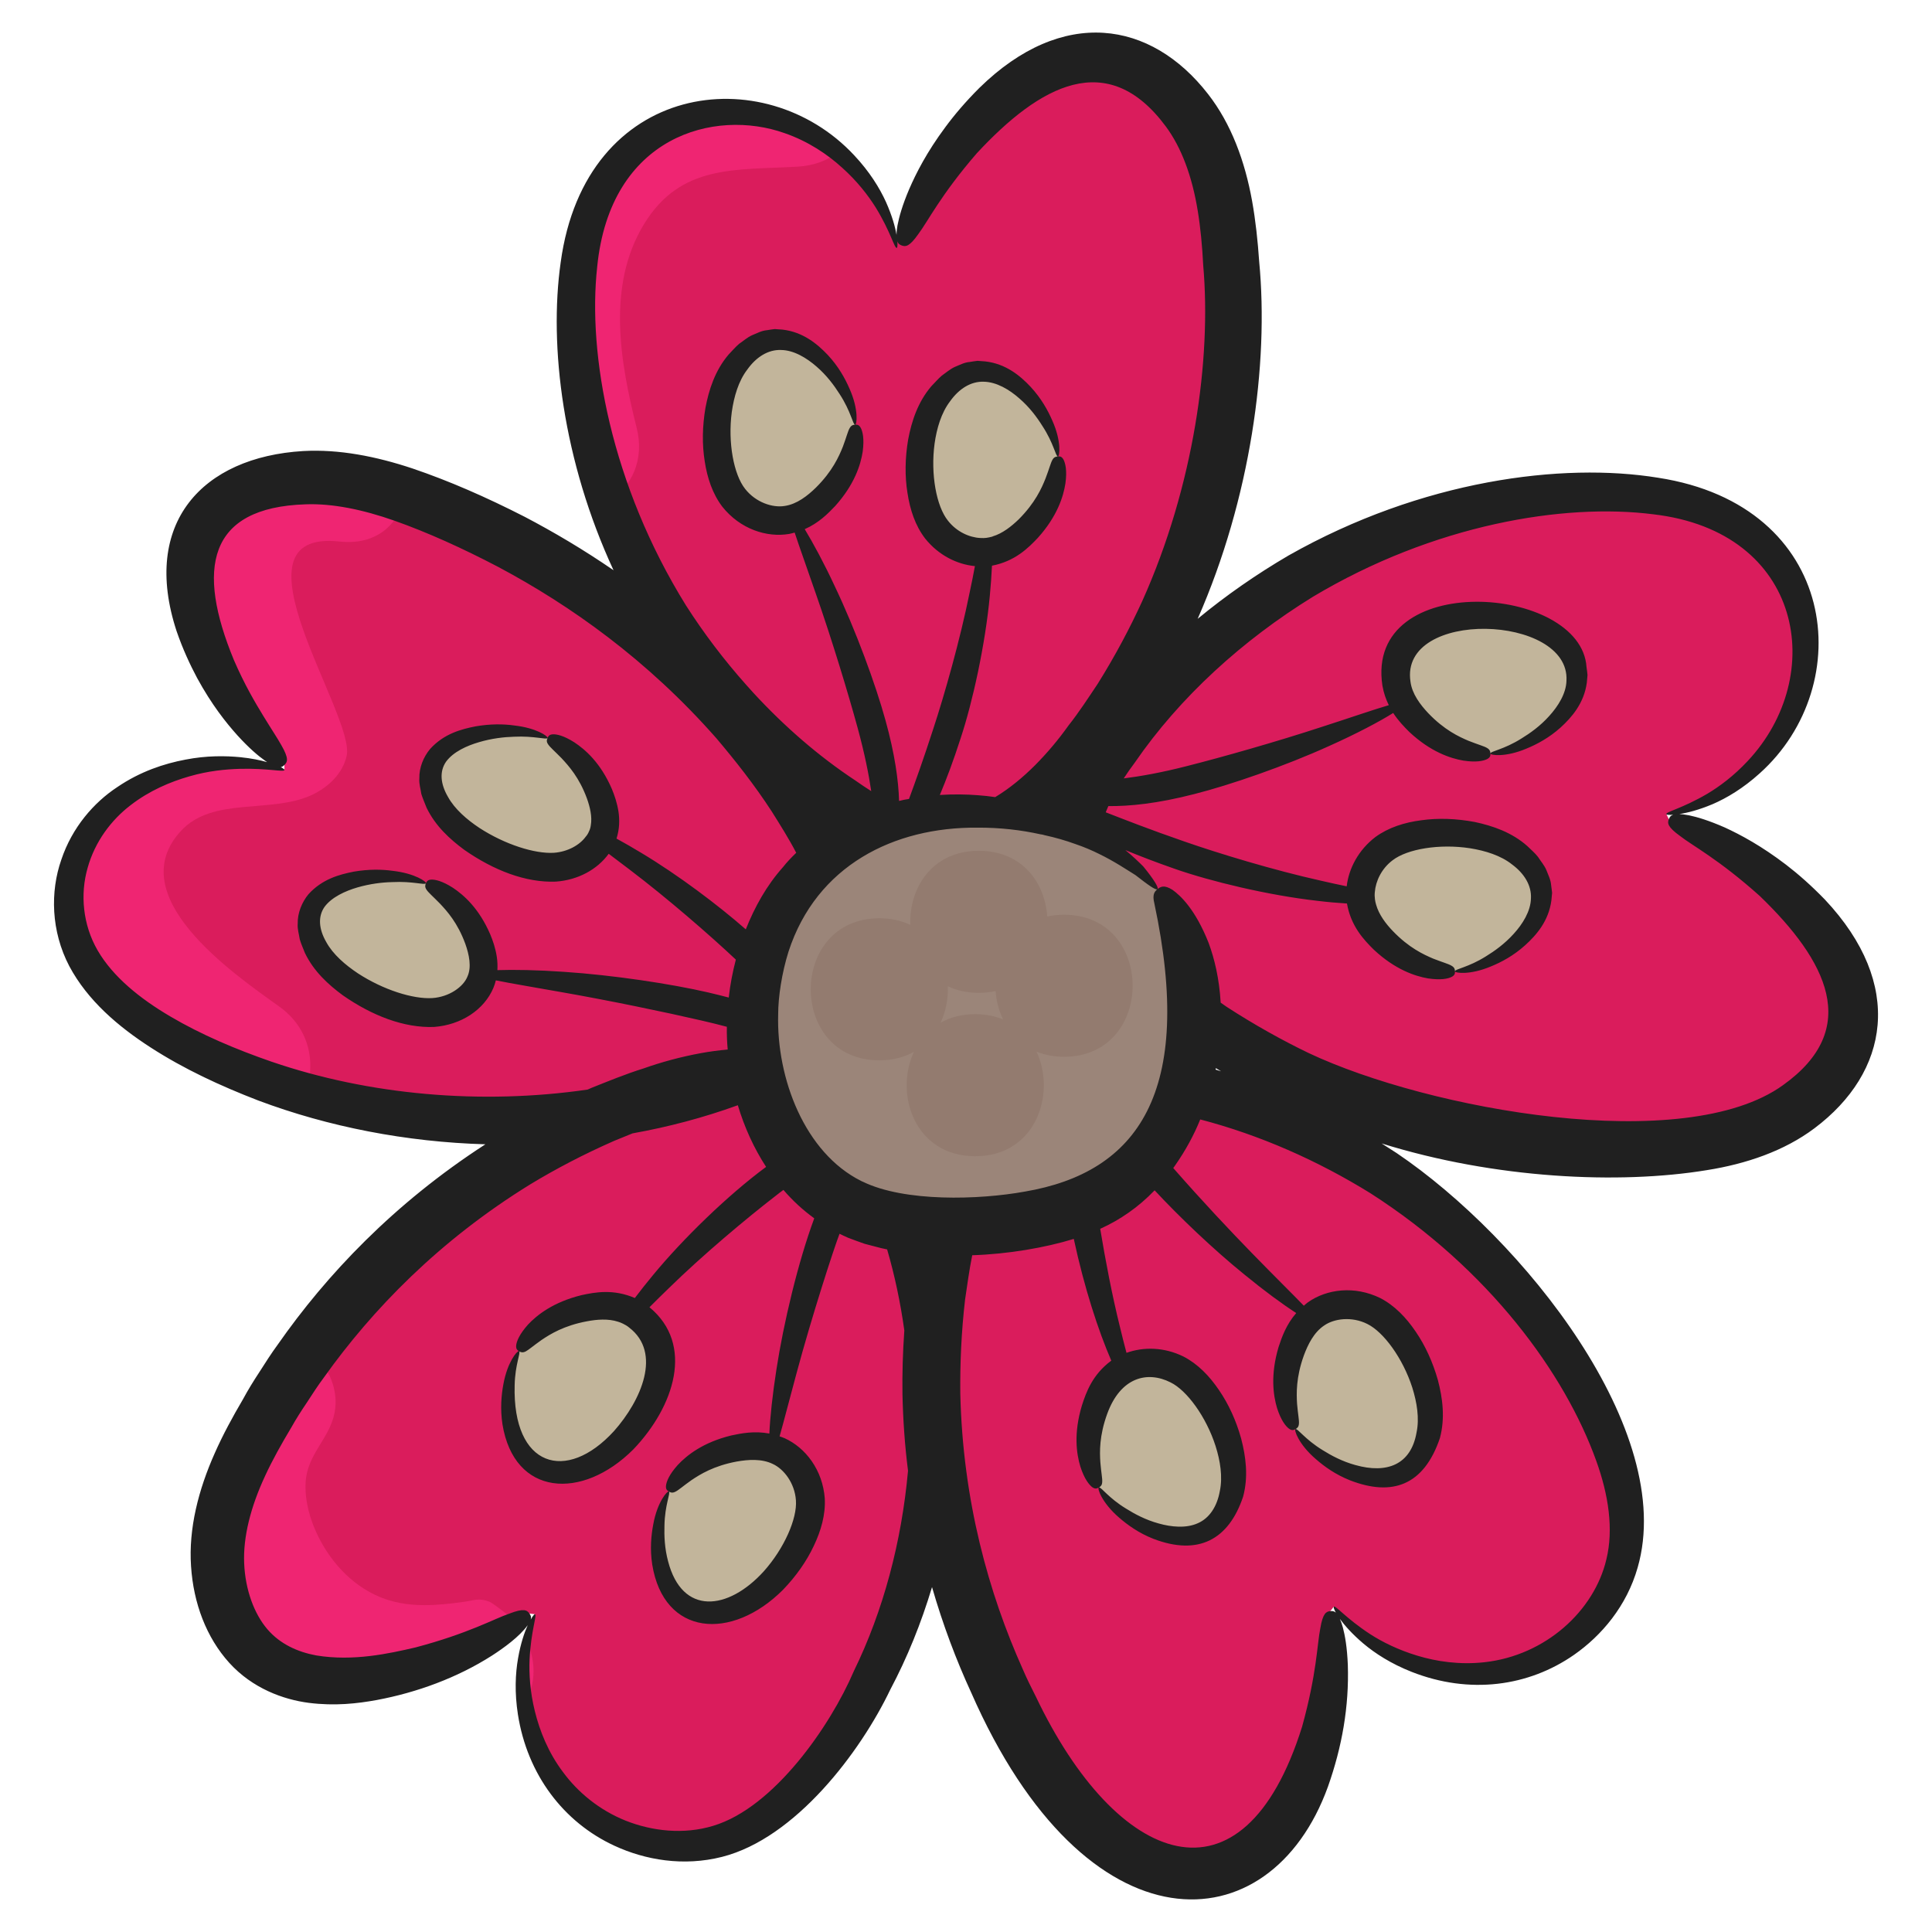 <svg id="Layer_1" enable-background="new 0 0 136 136" height="512" viewBox="0 0 136 136" width="512" xmlns="http://www.w3.org/2000/svg"><g><g><path d="m58.431 72.16c-1.09 1.14-2.58 1.95-4.1 2.66-.76.35-1.52.68-2.31.98-2.93 1.15-6.02 1.97-9.2 2.48-7.06 1.13-14.5.71-21.34-1.25-2.95-.84-5.79-1.97-8.43-3.38-2.93-1.56-5.71-3.53-7.17-6.18-1.91-3.45-1.15-7.81 1.84-10.62 3-2.8 8.05-3.89 12.31-2.65v-.36c-2.82-2.8-4.9-6.14-6.04-9.68-.8-2.48-1.08-5.3.53-7.46 1.55-2.07 4.6-3.1 7.52-3.09 2.23.01 4.41.53 6.49 1.25.64.22 1.27.46 1.9.71 12.42 4.95 22.59 13.88 27.95 24.56 1.96 3.89 3.15 8.75.05 12.03z" fill="#da1c5c"/></g><g><path d="m76.201 53.11c-2.86 3.6-7.05 7.03-11.81 6-1.65-.35-3.18-1.23-4.62-2.18-7.82-5.14-13.78-13-16.86-21.64-1.65-4.59-2.48-9.4-2.34-14.15.09-3.27.66-6.62 2.54-9.18 2.45-3.33 7.11-4.85 11.34-3.69 1.66.45 3.21 1.3 4.54 2.44 1.207 1.02 2.309 2.296 3.021 3.716.274.548.506 2.407 1.397 2.31.651-.07 1.394-2.509 1.675-3.026 1.291-2.373 2.959-4.549 4.937-6.391 2.05-1.91 4.67-3.54 7.59-3.24 2.8.29 5.31 2.39 6.74 4.88 1.43 2.5 1.94 5.35 2.21 8.13 1.25 13.06-2.51 26.15-10.36 36.02z" fill="#da1c5c"/></g><g><path d="m117.301 57.306c4.264-.795 8.103-4.287 9.343-8.499s-.189-8.9-3.48-11.411c-2.523-1.926-5.858-2.553-9.124-2.708-13.685-.647-28.06 6.722-36.148 18.529-.974 1.423-1.877 2.936-2.264 4.585-1.113 4.736 2.233 8.989 5.781 11.919 9.723 8.029 22.744 12.037 35.819 11.027 2.788-.215 5.649-.674 8.17-2.059 2.521-1.385 4.662-3.854 5.006-6.654.357-2.912-1.229-5.565-3.1-7.644-2.674-2.973-6.059-5.288-9.831-6.725" fill="#da1c5c"/></g><g><path d="m93.89 113.096c2.615 3.461 7.452 5.338 11.775 4.569s7.88-4.141 8.66-8.206c.598-3.118-.329-6.382-1.648-9.373-5.528-12.536-18.537-22.113-32.712-24.082-1.708-.237-3.465-.37-5.114.019-4.735 1.117-7.048 6.009-8.087 10.491-2.846 12.284-.624 25.726 6.115 36.976 1.437 2.399 3.124 4.755 5.488 6.393s5.529 2.452 8.189 1.51c2.765-.979 4.431-3.583 5.458-6.185 1.467-3.72 2.029-7.782 1.632-11.799" fill="#da1c5c"/></g><g><path d="m58.371 123.28c-1.91 2.65-4.26 5.09-7.26 6.15-3.9 1.38-8.6.01-11.45-3.33-1.47-1.72-2.4-3.92-2.73-6.2-.21-1.47-.17-2.98.15-4.41.14-.64.33-1.26.58-1.86l-.4-.05c-.31.22-.63.44-.95.65-3.03 2.01-6.48 3.34-10.06 3.89-2.76.43-5.85.31-8.09-1.58-2.16-1.82-3.05-4.97-2.83-7.83.22-2.87 1.4-5.52 2.75-7.97 1.1-2.01 2.33-3.93 3.68-5.75 5.45-7.43 12.78-13.25 21.05-16.71h.01c1.34-.56 2.7-1.06 4.09-1.49 1.62-.5 3.37-.88 5.1-.99h.01c2.98-.18 5.91.45 8.03 2.68 1.16 1.22 1.94 2.81 2.59 4.4 5.46 13.23 3.76 29.3-4.27 40.4z" fill="#da1c5c"/></g><g><path d="m58.991 10.71c-.73.58-1.67.95-2.82 1.02-4.43.26-8.26-.19-10.85 4.07-2.62 4.32-1.67 9.68-.51 14.29.59 2.32-.38 4.15-1.9 5.2-1.65-4.59-2.48-9.4-2.34-14.15.09-3.27.66-6.62 2.54-9.18 2.45-3.33 7.11-4.85 11.34-3.69 1.66.45 3.21 1.3 4.54 2.44z" fill="#ef2572"/></g><g><path d="m28.531 34.86c-.42 1.98-1.97 3.55-4.63 3.26-8.194-.893 1.128 12.216.503 15.08-.274 1.258-1.315 2.239-2.486 2.775-2.866 1.311-6.937.094-9.169 2.504-4.252 4.591 3.627 10.027 6.902 12.371 2.24 1.6 2.59 4.12 1.83 6.18-2.95-.84-5.79-1.97-8.43-3.38-2.93-1.56-5.71-3.53-7.17-6.18-1.91-3.45-1.15-7.81 1.84-10.62 3-2.8 8.05-3.89 12.31-2.65v-.36c-2.82-2.8-4.9-6.14-6.04-9.68-.8-2.48-1.08-5.3.53-7.46 1.55-2.07 4.6-3.1 7.52-3.09 2.23.01 4.41.53 6.49 1.25z" fill="#ef2572"/></g><g><path d="m36.311 114.23c-3.03 2.01-6.48 3.34-10.06 3.89-2.76.43-5.85.31-8.09-1.58-2.16-1.82-3.05-4.97-2.83-7.83.22-2.87 1.4-5.52 2.75-7.97 1.1-2.01 2.33-3.93 3.68-5.75.093-.125 1.348 1.654 1.432 1.834.386.829.537 1.739.356 2.642-.37 1.84-1.945 2.916-2.036 4.913-.06 1.296.304 2.585.875 3.749.981 2.001 2.652 3.728 4.763 4.445 1.813.616 3.663.438 5.509.185.759-.104 1.028-.297 1.811-.002.207.078 1.95 1.399 1.84 1.472z" fill="#ef2572"/></g><g><path d="m36.931 119.9c-.21-1.47-.17-2.98.15-4.41.63 1.41.69 3.05-.15 4.41z" fill="#ef2572"/></g><g><path d="m29.982 62.176c-3.022-1.295-10.278-.168-7.718 4.631 1.292 2.422 5.429 4.559 8.085 4.477 1.598-.049 3.266-1.04 3.62-2.599.171-.755.024-1.548-.227-2.28-.63-1.837-1.975-3.463-3.76-4.229z" fill="#c2b59b"/></g><g><path d="m38.543 51.946c-3.022-1.295-10.278-.168-7.718 4.631 1.292 2.422 5.429 4.559 8.085 4.477 1.598-.049 3.266-1.04 3.62-2.599.171-.755.024-1.548-.227-2.28-.63-1.837-1.975-3.463-3.76-4.229z" fill="#c2b59b"/></g><g><path d="m60.192 29.897c-.216-3.22-4.9-8.851-8.355-4.289-1.744 2.302-1.805 6.891-.416 9.116.836 1.339 2.632 2.271 4.339 1.8.826-.228 1.534-.747 2.129-1.324 1.495-1.448 2.431-3.401 2.303-5.303z" fill="#c2b59b"/></g><g><path d="m74.464 32.131c-.216-3.22-4.9-8.851-8.355-4.289-1.744 2.302-1.805 6.891-.416 9.116.836 1.339 2.632 2.271 4.339 1.8.826-.228 1.534-.747 2.129-1.324 1.495-1.448 2.431-3.401 2.303-5.303z" fill="#c2b59b"/></g><g><path d="m104.916 53.041c3.223-.157 8.941-4.735 4.443-8.274-2.269-1.786-6.856-1.933-9.107-.585-1.355.811-2.32 2.589-1.88 4.305.213.83.718 1.547 1.284 2.153 1.42 1.521 3.355 2.494 5.26 2.401z" fill="#c2b59b"/></g><g><path d="m102.418 68.372c3.223-.157 8.941-4.735 4.443-8.274-2.269-1.786-6.856-1.933-9.107-.585-1.355.811-2.32 2.589-1.88 4.305.213.83.718 1.547 1.284 2.153 1.42 1.521 3.355 2.494 5.26 2.401z" fill="#c2b59b"/></g><g><path d="m91.194 100.602c1.578 2.815 8.226 5.889 9.387.284.586-2.828-1.33-6.998-3.54-8.411-1.33-.85-3.352-.921-4.691.238-.648.561-1.064 1.333-1.354 2.11-.728 1.95-.734 4.115.198 5.778z" fill="#c2b59b"/></g><g><path d="m77.346 104.715c1.578 2.815 8.226 5.889 9.387.284.586-2.828-1.33-6.998-3.54-8.411-1.33-.85-3.352-.921-4.691.238-.648.561-1.064 1.333-1.354 2.11-.728 1.95-.734 4.115.198 5.778z" fill="#c2b59b"/></g><g><path d="m47.083 104.994c-1.633 2.783-.929 10.074 4.494 8.247 2.737-.922 5.369-4.681 5.473-7.302.062-1.578-.898-3.358-2.574-3.929-.811-.276-1.688-.245-2.505-.104-2.051.356-3.923 1.444-4.888 3.088z" fill="#c2b59b"/></g><g><path d="m36.541 95.117c-1.633 2.783-.929 10.074 4.494 8.247 2.737-.922 5.369-4.681 5.473-7.302.062-1.578-.898-3.358-2.574-3.929-.811-.276-1.688-.245-2.505-.104-2.051.356-3.923 1.444-4.888 3.088z" fill="#c2b59b"/></g><g><g><path d="m81.482 62.592c-5.92-6.989-20.116-7.646-25.586-.035-2.136 2.972-3.062 6.721-2.909 10.377.2 4.782 2.47 9.721 6.693 11.973 4.197 2.238 12.857 1.709 17.236-.351 5.979-2.812 8.577-11.765 6.811-17.682-.464-1.555-1.196-3.043-2.246-4.282z" fill="#9b8579"/></g><path d="m128.458 63.321c-.95-.98-1.87-1.79-2.73-2.45-1.73-1.32-3.18-2.1-4.31-2.62-1.14-.5-1.95-.74-2.53-.86-.28-.05-.5-.08-.67-.09.56-.08 1.35-.28 2.33-.69 1-.43 2.16-1.12 3.32-2.17 6.939-6.215 5.57-18.851-7.14-20.81-6.743-1.1-16.631.154-26.02 5.47-2.24 1.31-4.39 2.8-6.4 4.46 3.726-8.468 5.022-17.935 4.33-25.15-.1-1.46-.25-2.87-.5-4.27-.5-2.77-1.46-5.42-3.1-7.52-4.022-5.178-10.237-6.174-16.1-.43-.97.97-1.76 1.9-2.4 2.77-1.3 1.75-2.05 3.23-2.54 4.36-.49 1.15-.71 1.97-.82 2.54-.05.28-.07.49-.07.67-.09-.55-.31-1.34-.74-2.31-.45-.99-1.16-2.14-2.23-3.28-6.321-6.803-18.934-5.261-20.67 7.53-.837 5.905.158 13.977 3.72 21.67-2.11-1.45-4.21-2.69-6.25-3.76-2.74-1.4-5.33-2.53-7.89-3.4-2.58-.86-5.19-1.37-7.71-1.23-7.081.424-11.408 5.06-8.91 12.67.44 1.28.95 2.37 1.45 3.31 1.02 1.87 2.03 3.14 2.84 4.04.82.9 1.46 1.44 1.93 1.77.06.04.11.07.16.11-.48-.14-1.11-.27-1.89-.35-1.05-.1-2.37-.12-3.86.17-1.49.28-3.18.83-4.81 1.94-1.64 1.08-3.17 2.83-3.93 5.1-.79 2.25-.73 5.04.56 7.5 1.29 2.42 3.45 4.26 5.75 5.74 2.31 1.49 4.86 2.68 7.56 3.72 4.93 1.85 10.41 2.92 15.98 3.08-6.46 4.18-11.2 9.21-14.61 14.09-.47.64-.88 1.29-1.29 1.93-.42.64-.81 1.27-1.16 1.92-.74 1.26-1.42 2.51-1.99 3.8-1.15 2.58-1.85 5.31-1.67 7.96.17 2.61 1.08 5.02 2.69 6.8 1.63 1.8 3.81 2.59 5.61 2.82 1.83.23 3.4.05 4.77-.2 2.834-.529 5.67-1.57 8.1-3.12.833-.537 1.954-1.344 2.53-2.15-.23.51-.5 1.29-.68 2.33-.19 1.07-.25 2.42-.01 3.96.662 4.222 3.206 7.584 6.8 9.24 2.16 1 4.85 1.47 7.57.78 5.167-1.311 9.742-7.378 11.84-11.77 1.2-2.26 2.18-4.69 2.94-7.22.77 2.67 1.71 5.15 2.75 7.41 8.095 18.465 21.057 17.88 25.12 6.64.993-2.806 1.494-5.642 1.4-8.57-.05-1.24-.2-2.08-.35-2.64-.07-.25-.14-.45-.21-.6.33.45.86 1.06 1.65 1.73.83.7 1.96 1.43 3.41 2 4.07 1.6 8.214 1.03 11.42-1.2 1.95-1.36 3.71-3.44 4.48-6.14 2.781-9.625-8.081-23.18-16.96-29.18-.35-.23-.7-.45-1.06-.68 7.985 2.49 16.717 2.894 22.89 1.88 2.78-.44 5.45-1.35 7.58-2.95 5.239-3.935 6.365-10.108.73-16.1zm-86.42-44.54c.915-9.22 8.274-11.16 13.19-9.41 1.65.57 3.02 1.49 4.06 2.44 1.06.95 1.82 1.94 2.36 2.8 1.06 1.73 1.31 2.88 1.48 2.84.04 0 .06-.17.04-.47.06.19.18.25.31.3.27.1.54.09 1.17-.81.66-.87 1.58-2.76 4.12-5.69 4.439-4.781 9.195-7.411 13.29-1.89 1.11 1.49 1.86 3.53 2.25 5.92.2 1.2.32 2.5.39 3.86.583 6.609-.658 15.556-4.29 23.64-.86 1.88-1.9 3.85-3.14 5.83-.65.97-1.3 1.98-2.06 2.94-.72 1.01-1.48 1.91-2.34 2.78-.85.85-1.8 1.64-2.81 2.25h-.01c-.39-.06-.78-.1-1.18-.13-.87-.07-1.78-.08-2.71-.02.45-1.07.95-2.39 1.47-4.01.83-2.5 1.73-6.57 2.05-10.03.07-.74.12-1.44.15-2.1 1.62-.31 2.56-1.25 3.23-1.96 1.37-1.52 1.8-2.92 1.94-3.83.13-.93-.01-1.43-.13-1.67-.13-.24-.26-.24-.4-.23-.14.01-.28.04-.39.25-.12.21-.21.6-.48 1.3-.27.68-.73 1.72-1.89 2.88-.51.49-1.13.99-1.84 1.2v.01c-.374.094-.521.119-.87.1-.77-.04-1.66-.44-2.27-1.22-.81-1.01-1.23-3.26-.94-5.42.15-1.07.47-2.17 1.09-2.98.63-.89 1.47-1.41 2.36-1.38.91.01 1.82.56 2.51 1.17.71.61 1.24 1.32 1.62 1.93.81 1.23.94 2.16 1.1 2.16.12.01.27-1.04-.39-2.52-.32-.74-.79-1.58-1.53-2.38-.73-.78-1.75-1.63-3.2-1.79l-.54-.04c-.18.02-.36.05-.55.08-.38.03-.7.21-1.05.35-.34.16-.61.4-.91.61-.27.23-.49.5-.74.75-.95 1.11-1.39 2.47-1.63 3.75-.22 1.29-.24 2.57-.05 3.75.18 1.19.55 2.31 1.24 3.21.95 1.19 2.25 1.83 3.51 1.95-.11.58-.23 1.21-.37 1.85-.67 3.33-1.77 7.2-2.57 9.63-.68 2.1-1.25 3.69-1.7 4.91-.23.03-.47.08-.7.14-.04-1.41-.29-3.28-.96-5.69-.69-2.51-2.09-6.33-3.56-9.41-.76-1.64-1.54-3.07-2.12-4.03-0-.001-.001-.001-.001-.002.977-.428 1.633-1.09 2.139-1.623 1.368-1.517 1.799-2.915 1.941-3.829.127-.935-.01-1.428-.13-1.666-.13-.24-.264-.243-.404-.235-.14.008-.273.039-.388.25-.122.21-.213.604-.474 1.301-.274.682-.73 1.721-1.897 2.879-.584.57-1.334 1.165-2.195 1.29-.843.143-2.032-.239-2.786-1.199-.802-1.007-1.228-3.265-.94-5.416.153-1.08.471-2.179 1.091-2.985.629-.887 1.47-1.411 2.364-1.378.909.004 1.818.562 2.511 1.168.71.612 1.234 1.319 1.623 1.932.809 1.236.931 2.169 1.092 2.158.119.014.27-1.043-.389-2.523-.316-.734-.787-1.582-1.529-2.379-.732-.775-1.745-1.625-3.195-1.791l-.542-.038c-.181.018-.365.05-.549.079-.382.031-.705.216-1.054.356-.34.154-.605.399-.909.606-.272.231-.493.499-.74.754-.947 1.111-1.385 2.467-1.627 3.745-.22 1.293-.244 2.567-.055 3.754.179 1.183.552 2.303 1.241 3.209 1.256 1.579 3.129 2.188 4.712 1.917.134-.026.256-.062.381-.095 0 0 0.0 0.0 0.0 0.0.35 1.07.91 2.61 1.5 4.33 1.11 3.17 2.27 6.99 2.93 9.41.5 1.83.79 3.3.96 4.46-.37-.23-.75-.49-1.12-.75-2.59-1.71-4.99-3.8-7.15-6.14l-.54-.6c-1.55-1.74-2.97-3.61-4.23-5.58-5.279-8.505-6.935-17.676-6.25-23.84zm-22.88 55.97c-2.55-.88-5-1.92-7.17-3.2-2.16-1.27-4.04-2.8-5.11-4.64-1.06-1.82-1.24-3.98-.71-5.82.52-1.86 1.67-3.37 3.01-4.4 1.34-1.04 2.82-1.66 4.15-2.04 1.34-.39 2.56-.5 3.55-.53 2-.05 3.11.25 3.15.08.01-.03-.07-.1-.26-.2.11-.02.19-.09.26-.16.21-.2.32-.44-.22-1.38-.26-.47-.69-1.11-1.27-2.06-.58-.95-1.32-2.2-2.07-3.93-2.655-6.417-1.874-10.748 5.04-10.97 1.88-.07 4.01.36 6.28 1.16 2.29.81 4.77 1.93 7.29 3.25 5.05 2.69 10.47 6.51 15.36 12.07 1.31 1.55 2.66 3.25 3.9 5.16.58.93 1.18 1.87 1.71 2.89-.33.32-.65.65-.94 1.02-1.15 1.29-1.98 2.79-2.61 4.37-1.94-1.7-4.76-3.83-7.35-5.38-.61-.37-1.2-.71-1.75-1.01.22-.68.22-1.34.14-1.89-.1-.63-.28-1.15-.47-1.61-.8-1.85-1.88-2.77-2.63-3.27-.77-.49-1.25-.58-1.51-.57-.25.01-.33.12-.38.25 0-.14-.83-.7-2.33-.87-.77-.11-1.71-.12-2.74.06-1.02.2-2.23.52-3.2 1.59-.46.55-.78 1.31-.76 2.08-.03.38.09.72.14 1.09.1.33.25.65.37.97.63 1.3 1.64 2.21 2.65 2.96 2.08 1.45 4.33 2.32 6.44 2.24 1.57-.11 2.92-.85 3.73-1.96.47.35.97.73 1.48 1.12 2.65 2.01 5.62 4.59 7.47 6.33-.23.88-.4 1.77-.5 2.67-.46-.12-.94-.24-1.45-.36-2.59-.6-6.68-1.22-10.15-1.45-1.86-.13-3.52-.16-4.68-.12-.002 0-.004 0-.006 0.0.018-.325.003-.638-.038-.916-.095-.633-.277-1.152-.469-1.612-.8-1.849-1.882-2.774-2.626-3.27-.768-.492-1.252-.58-1.512-.575-.265.011-.329.129-.385.258-.056.129-.091.261.044.458.13.201.438.456.949.98.493.526 1.241 1.348 1.782 2.832.261.74.459 1.636.139 2.316-.282.699-1.268 1.42-2.473 1.497-1.34.081-3.442-.574-5.236-1.746-.89-.594-1.744-1.33-2.213-2.184-.535-.92-.604-1.801-.136-2.481.504-.693 1.465-1.128 2.327-1.38.881-.254 1.735-.359 2.447-.373 1.442-.075 2.304.23 2.368.081.063-.101-.771-.696-2.327-.873-.77-.11-1.704-.123-2.741.054-1.015.199-2.23.521-3.2 1.593-.455.552-.775 1.315-.755 2.076-.03.385.089.723.142 1.09.098.339.242.649.369.976.625 1.294 1.637 2.211 2.65 2.962 2.075 1.449 4.33 2.317 6.436 2.237 1.917-.144 3.526-1.21 4.177-2.748.075-.177.129-.354.173-.531 1.13.229 2.776.499 4.612.828 3.38.59 7.37 1.42 9.87 2 .64.15 1.23.29 1.78.44-.01.53.01 1.07.06 1.6-.64.06-1.26.14-1.86.25-1.43.26-2.82.64-4.06 1.08-1.28.4-2.49.9-3.67 1.37-.09.04-.18.08-.27.12-7.51 1.09-15.39.38-22.21-1.95zm22.3-16.22c-.05.12-.12.25-.23.37-.41.57-1.25 1.06-2.24 1.13-1.34.08-3.44-.58-5.24-1.75-.89-.59-1.74-1.33-2.21-2.18-.54-.92-.61-1.8-.14-2.48.51-.7 1.47-1.13 2.33-1.38.88-.26 1.74-.36 2.45-.38 1.44-.07 2.3.23 2.37.09-.06.12-.1.26.04.45.13.2.44.46.95.98.49.53 1.24 1.35 1.78 2.83.21.59.38 1.28.27 1.89-.02.15-.06.29-.13.43zm18.64 59.12c-1.644 3.839-5.61 9.583-9.88 10.87-2.08.64-4.32.38-6.18-.36-1.87-.75-3.37-2.01-4.4-3.41-1.05-1.39-1.65-2.92-1.99-4.3-.34-1.38-.41-2.62-.37-3.63.1-2.04.54-3.13.38-3.19-.03-.02-.15.11-.3.38.06-.2-.01-.32-.09-.43-.17-.24-.39-.39-1.42.01-1.04.35-2.86 1.39-6.61 2.38-1.86.43-4.36.99-6.98.56-1.29-.24-2.54-.79-3.45-1.86-.91-1.07-1.54-2.74-1.62-4.62-.08-1.85.45-3.96 1.47-6.15.51-1.11 1.15-2.25 1.85-3.42.33-.59.7-1.17 1.1-1.76.38-.59.77-1.19 1.21-1.78 3.38-4.74 8.09-9.62 14.54-13.59 1.77-1.07 3.73-2.1 5.87-3.04.43-.17.86-.35 1.3-.53 2.52-.45 5.01-1.11 7.41-1.98.46 1.54 1.13 3.02 1.99 4.34-2.702 1.993-5.859 5.071-7.93 7.58-.47.57-.91 1.12-1.31 1.65-1.51-.65-2.8-.41-3.76-.2-1.99.49-3.13 1.4-3.76 2.07-.63.71-.8 1.19-.83 1.45-.03.26.07.34.18.42-.14 0-.8.79-1.08 2.31-.15.79-.23 1.75-.07 2.83.823 5.086 5.609 5.381 9.21 1.78 2.898-3.026 4.315-7.392 1.14-10.01.42-.42.87-.87 1.34-1.32 2.43-2.38 5.52-4.96 7.54-6.52.19-.15.37-.29.55-.42.64.75 1.37 1.42 2.17 2-1.148 3.098-2.165 7.402-2.66 10.62-.28 1.79-.45 3.4-.5 4.53 0 0-0.0.001-0.0.001-1.052-.198-1.968-.02-2.688.136-1.985.484-3.127 1.398-3.759 2.074-.631.701-.795 1.187-.829 1.45-.028.271.081.349.202.421.121.072.248.122.462.011.219-.105.516-.379 1.124-.809.61-.41 1.572-1.013 3.188-1.312.803-.142 1.758-.213 2.54.169.777.356 1.545 1.341 1.629 2.559.097 1.284-.822 3.39-2.27 5.007-2.508 2.756-5.734 3.12-6.729-.716-.243-.906-.278-1.784-.255-2.51.027-1.477.451-2.317.311-2.398-.09-.079-.81.71-1.098 2.304-.151.785-.239 1.75-.075 2.827.811 5.054 5.589 5.409 9.211 1.78.909-.945 1.645-1.985 2.157-3.073.517-1.079.84-2.214.779-3.352-.15-2.011-1.355-3.57-2.817-4.236-.123-.053-.243-.092-.364-.134 0-0.0 0-0.0 0-.001.31-1.08.71-2.67 1.19-4.43 1.092-4.067 2.622-8.769 3.03-9.83.2.1.4.19.6.28.4.16.79.29 1.18.43.39.1.77.2 1.15.3.14.03.28.06.42.09.54 1.85.94 3.76 1.21 5.7v.02c-.11 1.55-.15 3.05-.13 4.47.04 1.85.17 3.65.39 5.38.01.01 0 .01 0 .02-.45 4.98-1.73 9.84-3.82 14.11zm-23.56-22.53c.12.07.25.12.47.01.21-.11.51-.38 1.12-.81.61-.41 1.57-1.01 3.19-1.31.68-.13 1.49-.2 2.19.03.12.04.24.08.35.14.14.07.29.15.43.27 2.321 1.779.849 5.131-1.07 7.29-3.356 3.674-7.147 2.529-6.99-3.23.03-1.47.45-2.31.31-2.39zm75.83 7.72c.86 2.38 1.23 4.81.71 6.93-.852 3.615-4.273 6.766-8.59 7.24-1.73.19-3.36-.05-4.71-.46-1.36-.41-2.48-.97-3.33-1.52-1.7-1.11-2.43-2.04-2.56-1.93-.03.02.01.17.15.42-.13-.12-.26-.12-.39-.11-.29.03-.53.14-.71 1.23-.22 1.07-.24 3.17-1.28 6.91-4.162 13.287-13.058 9.81-18.74-2.12-.32-.63-.64-1.27-.93-1.95-2.38-5.31-4.22-11.84-4.39-19.41-.02-2.07.07-4.29.34-6.61.15-1.01.29-2.05.5-3.1 2.531-.082 5.127-.529 7.15-1.15.743 3.458 1.73 6.471 2.64 8.57-1.32.97-1.77 2.22-2.07 3.16-.59 1.95-.38 3.4-.11 4.29.29.9.62 1.28.83 1.45.22.16.34.1.47.03-.12.04.2 1.06 1.43 2.12.6.52 1.39 1.09 2.41 1.49 3.178 1.22 5.313.051 6.32-2.97.38-1.41.19-2.83-.14-4.09-.35-1.26-.88-2.42-1.56-3.41-.67-.99-1.49-1.84-2.5-2.36-1.36-.67-2.81-.69-4.01-.26-.15-.57-.31-1.18-.46-1.82-.55-2.21-1.03-4.73-1.39-6.91 1.394-.631 2.679-1.512 3.83-2.71 1.72 1.85 4.1 4.13 6.31 5.92 1.399 1.149 2.709 2.109 3.659 2.719-.704.809-1.014 1.692-1.244 2.393-.584 1.958-.372 3.405-.108 4.292.287.898.623 1.286.833 1.448.22.161.343.106.466.038.123-.068.23-.152.243-.393.02-.242-.067-.637-.131-1.378-.046-.733-.081-1.868.477-3.415.283-.765.704-1.625 1.428-2.107.699-.491 1.938-.657 3.031-.114 1.157.565 2.511 2.421 3.175 4.487.326 1.041.51 2.17.297 3.164-.395 2.265-2.088 2.912-4.312 2.283-.904-.248-1.681-.661-2.295-1.047-1.261-.769-1.772-1.559-1.913-1.479-.114.038.204 1.058 1.435 2.111.601.527 1.39 1.09 2.403 1.492 2.984 1.159 5.204.349 6.327-2.971.378-1.41.191-2.823-.14-4.081-.357-1.262-.883-2.422-1.563-3.414-.67-.991-1.487-1.843-2.499-2.365-1.812-.886-3.765-.632-5.079.293-.108.079-.201.163-.298.246-1.676-1.736-4.969-4.873-9.192-9.692.04-.05.07-.1.11-.15.77-1.1 1.36-2.2 1.79-3.27 4.18 1.09 8.26 2.89 11.99 5.2 8.332 5.344 13.679 12.67 15.89 18.84zm-29.97-5.53c1.15.56 2.51 2.42 3.17 4.48.33 1.04.51 2.17.3 3.17-.19 1.07-.72 1.9-1.54 2.26-.83.38-1.89.27-2.77.02-.91-.25-1.68-.66-2.3-1.05-1.2-.73-1.72-1.49-1.89-1.49.11-.06.21-.15.22-.38.02-.24-.07-.64-.13-1.38-.05-.73-.08-1.87.48-3.41.943-2.595 2.833-3.043 4.46-2.22zm3.19-22.12c.12.07.24.15.37.22-.13-.04-.26-.08-.39-.12.01-.03.02-.07.02-.1zm39.92 1.2c-6.935 4.994-24.93 1.724-33.38-2.26-1.87-.9-3.81-1.98-5.77-3.25-.14-.1-.28-.2-.43-.3-.1-1.71-.44-3.1-.85-4.21-.94-2.37-1.98-3.33-2.54-3.73-.6-.38-.84-.22-1.06-.05-.22.18-.37.39-.22 1 2.833 13.297-1.154 18.936-9.12 20.29-3.242.587-8.463.741-11.41-.7-.04-.01-.07-.03-.11-.05-3.968-1.983-5.965-7.209-5.84-11.73 0-1.209.255-2.911.73-4.42 1.974-6.052 7.412-8.767 13.29-8.72 1.6-.01 3.1.17 4.45.47h.01c.09.01.18.03.27.06.78.17 1.5.38 2.16.62.62.21 1.18.45 1.68.7 1.07.52 1.9 1.08 2.56 1.49.9.7 1.44 1.09 1.55.99.11-.08-.23-.66-1-1.6-.34-.34-.76-.74-1.26-1.15.97.4 2.13.85 3.51 1.33 2.49.87 6.54 1.85 10 2.24.73.09 1.44.15 2.09.19.28 1.61 1.2 2.57 1.9 3.26 1.49 1.39 2.88 1.85 3.79 2.01.93.14 1.43.02 1.67-.1.24-.12.25-.26.24-.4 0-.14-.03-.27-.24-.39-.21-.13-.6-.23-1.29-.5-.68-.29-1.71-.76-2.85-1.95-.48-.5-.97-1.14-1.17-1.85-.04-.12-.06-.25-.08-.37-.02-.16-.03-.33-.01-.51.06-.77.47-1.66 1.26-2.25 1.03-.79 3.29-1.17 5.44-.84 1.07.17 2.17.51 2.96 1.14.88.65 1.38 1.5 1.33 2.39-.02.91-.59 1.81-1.21 2.49-.63.7-1.34 1.21-1.96 1.59-1.24.78-2.18.89-2.18 1.05-.02.12 1.04.29 2.53-.34.74-.3 1.6-.76 2.41-1.49.79-.71 1.66-1.71 1.85-3.16l.05-.54c-.02-.18-.05-.36-.07-.55-.03-.38-.21-.71-.34-1.06-.15-.34-.39-.61-.59-.92-.22-.28-.49-.5-.74-.75-1.09-.97-2.44-1.43-3.71-1.7-1.29-.24-2.56-.29-3.76-.12-1.18.15-2.31.51-3.23 1.18-1.2.92-1.87 2.21-2.02 3.47-.58-.12-1.19-.25-1.83-.4-3.32-.74-7.17-1.91-9.58-2.75-2.49-.86-4.26-1.56-5.55-2.06.01-.03.02-.05.03-.08.05-.12.1-.23.15-.35.001-.003.003-.006.004-.008 1.451.016 3.424-.167 6.062-.85 2.527-.64 6.366-1.968 9.479-3.38 1.922-.86 3.56-1.727 4.509-2.325.361.554.781.985 1.141 1.341 1.491 1.396 2.881 1.852 3.792 2.011.932.144 1.428.016 1.668-.1.242-.125.248-.259.242-.4-.006-.14-.034-.274-.243-.393-.208-.125-.6-.224-1.292-.498-.677-.286-1.708-.761-2.843-1.95-.559-.594-1.14-1.355-1.249-2.219-.775-5.136 11.239-4.749 10.981-.067-.021.909-.595 1.808-1.215 2.489-.625.699-1.341 1.209-1.961 1.587-1.251.786-2.186.89-2.178 1.052-.017.119 1.038.289 2.53-.342.74-.303 1.596-.758 2.407-1.485.789-.717 1.657-1.715 1.85-3.161l.048-.541c-.014-.182-.043-.365-.069-.551-.364-5.813-15.619-6.893-14.368 1.302.091.526.254.976.45 1.375-1.074.313-2.78.906-4.719 1.53-3.19 1.047-7.034 2.135-9.463 2.75-1.852.476-3.305.728-4.477.875.001-.001.001-.002.002-.003.24-.37.5-.74.77-1.1 3.19-4.64 7.61-8.64 12.54-11.68 8.524-5.1 17.678-6.607 23.95-5.81 10.613 1.222 12.266 11.418 6.65 17.38-.97 1.04-1.97 1.78-2.84 2.3-1.76 1.03-2.91 1.26-2.88 1.43 0 .04.17.07.49.04-.2.06-.26.19-.31.31-.11.27-.11.54.78 1.18.86.68 2.73 1.64 5.62 4.23 4.71 4.539 7.216 9.341 1.63 13.32z" fill="#202020"/></g><g><path d="m74.901 64.39c-.423 0-.817.046-1.185.126-.151-2.369-1.753-4.626-4.815-4.626-3.309 0-4.914 2.644-4.821 5.213-.619-.292-1.343-.463-2.179-.463-6.435 0-6.445 10 0 10 .955 0 1.763-.225 2.435-.601-1.388 2.963.045 7.351 4.315 7.351 4.27 0 5.708-4.401 4.311-7.364.565.229 1.208.364 1.939.364 6.435 0 6.445-10 0-10zm-8.691 7.602c.37-.791.544-1.681.512-2.565.619.292 1.343.463 2.179.463.423 0 .817-.046 1.185-.126.044.696.229 1.374.524 1.996-.57-.233-1.22-.37-1.959-.37-.957 0-1.768.225-2.441.602z" fill="#937b6f"/></g></g></svg>